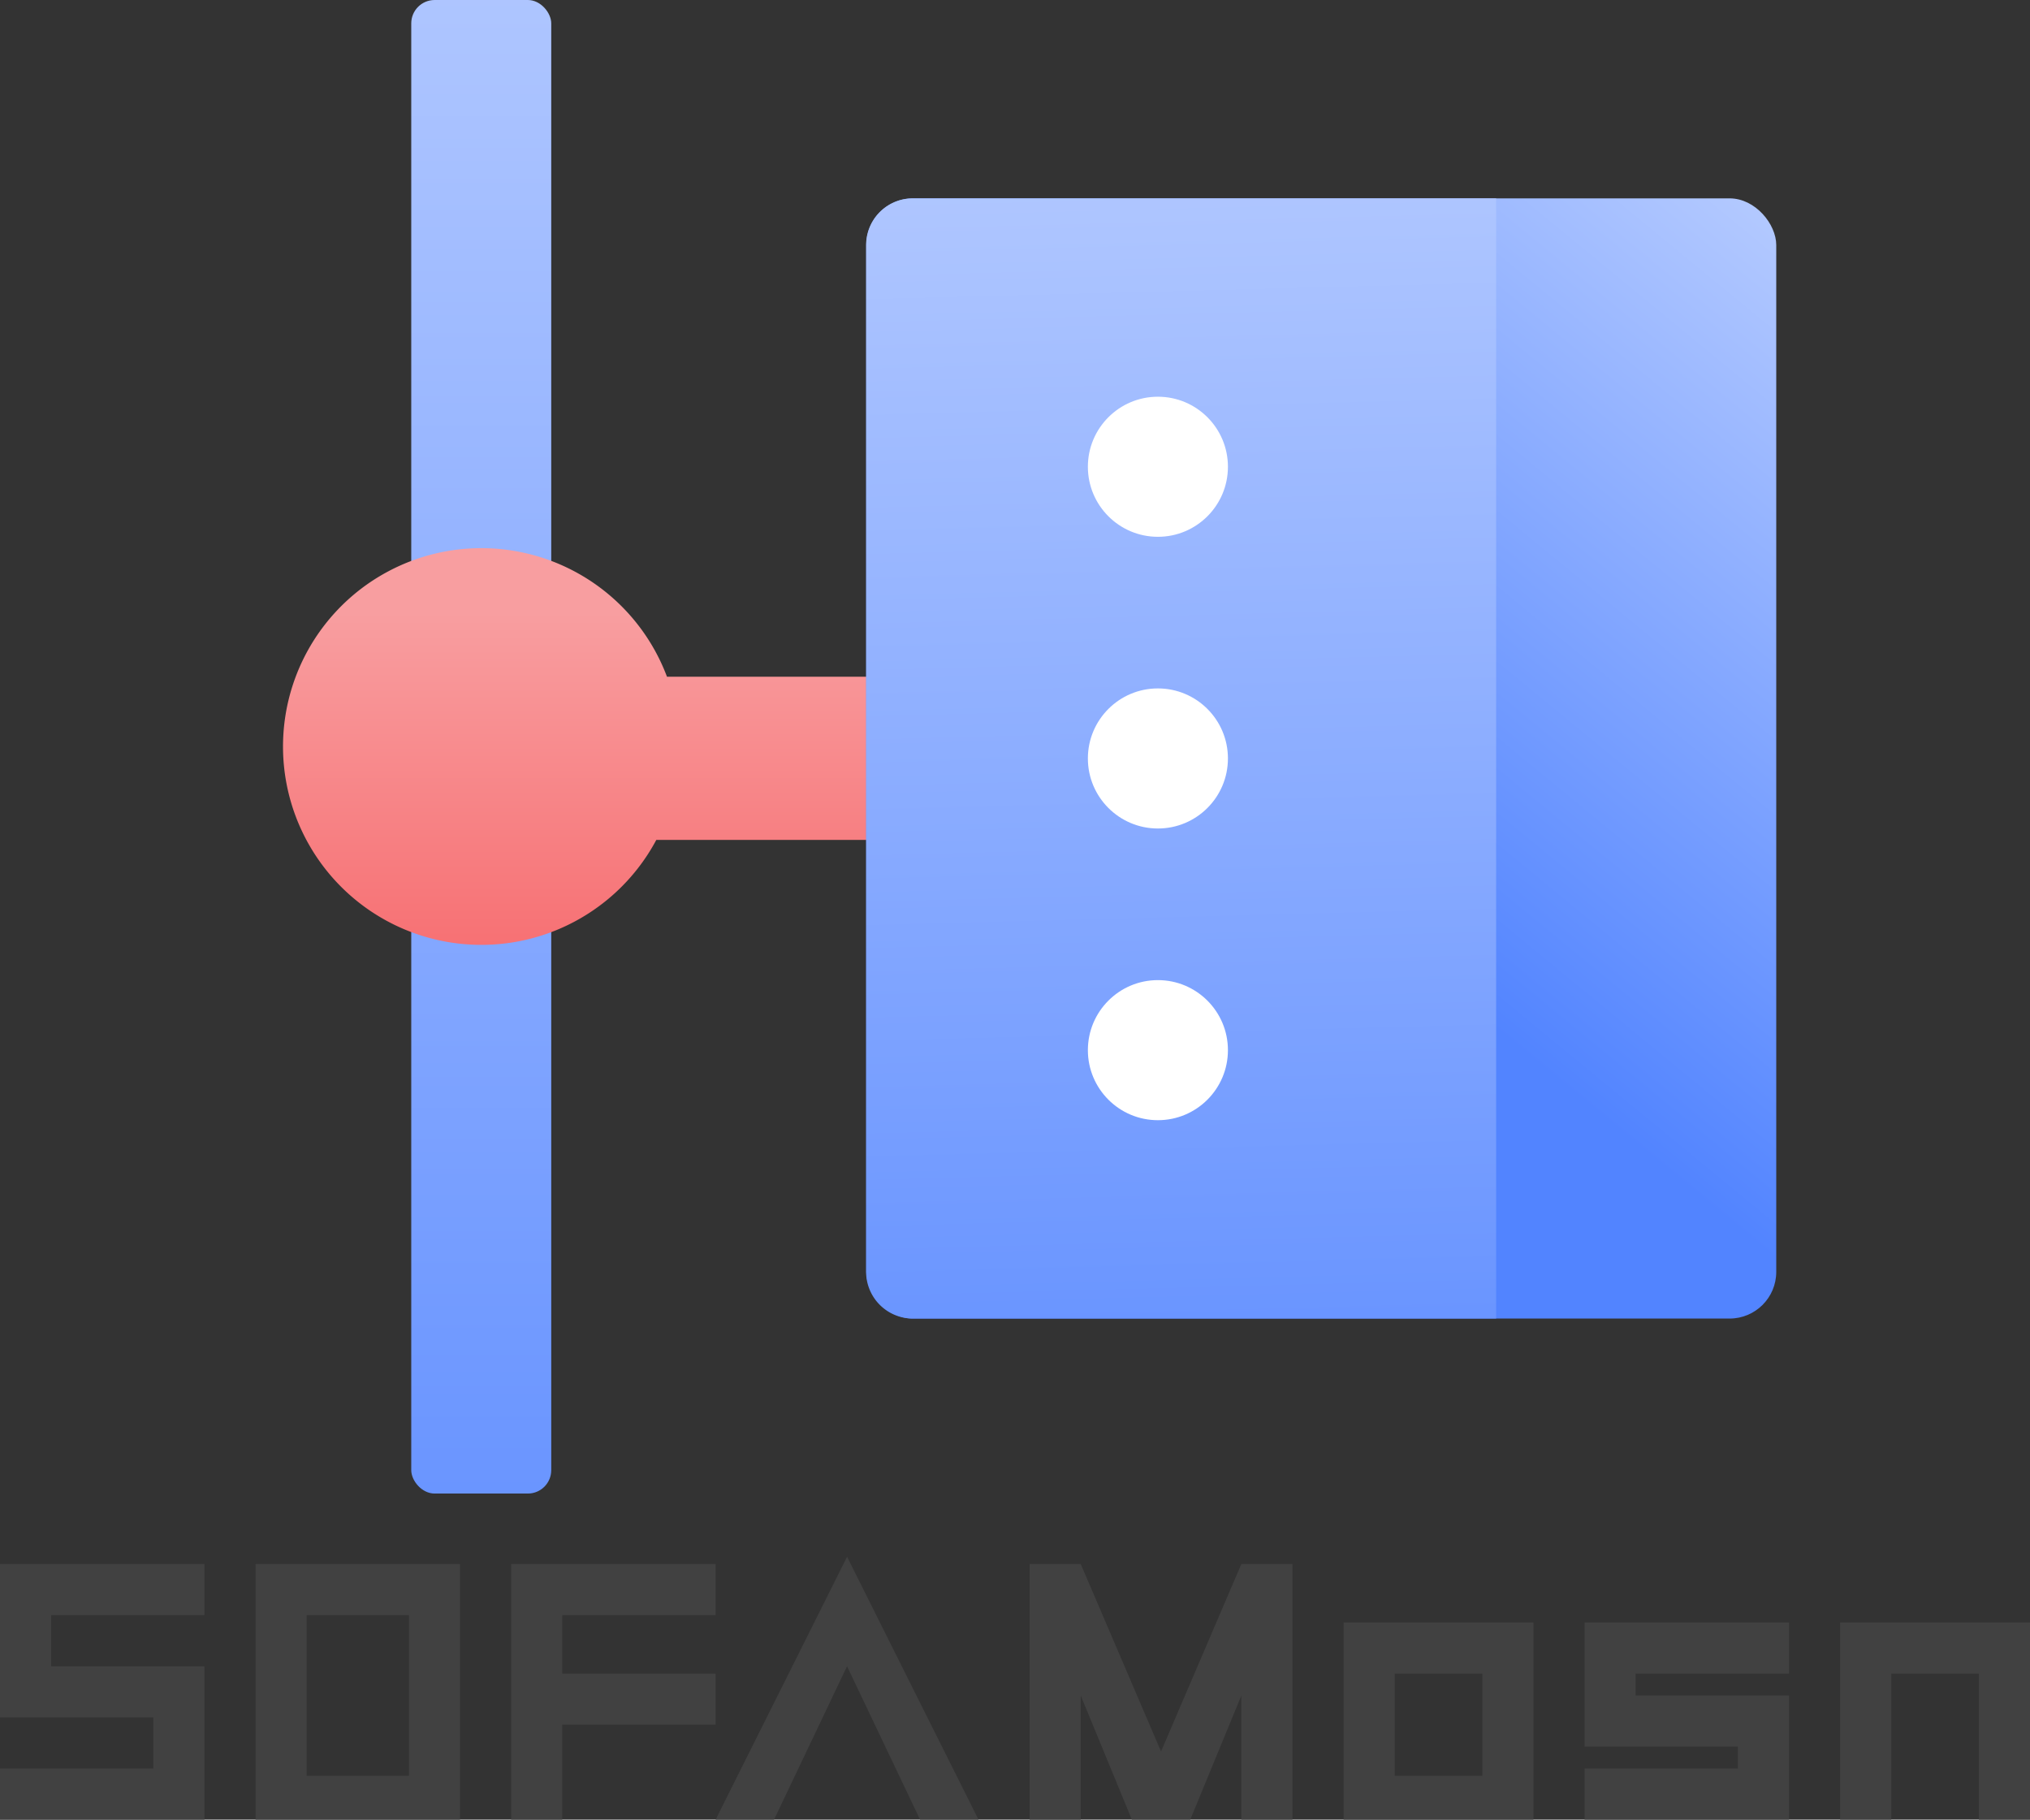 <svg xmlns="http://www.w3.org/2000/svg" xmlns:xlink="http://www.w3.org/1999/xlink" viewBox="0 0 278 249.15"><rect x="0" y="0" width="278" height="249.15" fill="#333333" stroke="none"/><defs><style>.cls-1{fill:#414141;}.cls-2{fill:none;}.cls-3{fill:url(#未命名的渐变_33);}.cls-4{fill:url(#未命名的渐变_31);}.cls-5{fill:url(#未命名的渐变_33-2);}.cls-6{fill:url(#未命名的渐变_33-3);}.cls-7{fill:#fff;}</style><linearGradient id="未命名的渐变_33" x1="-400.02" y1="524.16" x2="-400.02" y2="528.24" gradientTransform="matrix(12, 0, 0, -128, 4866.13, 67369.39)" gradientUnits="userSpaceOnUse"><stop offset="0" stop-color="#5284ff"/><stop offset="1" stop-color="#fff"/></linearGradient><linearGradient id="未命名的渐变_31" x1="-421.77" y1="551.35" x2="-421.77" y2="550.01" gradientTransform="matrix(65, 0, 0, -34, 27506.04, 18829.77)" gradientUnits="userSpaceOnUse"><stop offset="0" stop-color="#f89ea0"/><stop offset="1" stop-color="#f77174"/></linearGradient><linearGradient id="未命名的渐变_33-2" x1="-422.28" y1="528.44" x2="-421.05" y2="530.27" gradientTransform="matrix(78, 0, 0, -96, 33111.93, 50846.26)" xlink:href="#未命名的渐变_33"/><linearGradient id="未命名的渐变_33-3" x1="-420.22" y1="527.2" x2="-420.28" y2="531.27" gradientTransform="matrix(54, 0, 0, -96, 22854.91, 50846.26)" xlink:href="#未命名的渐变_33"/></defs><title>12资源 38888</title><g id="图层_2" data-name="图层 2"><g id="图层_1-2" data-name="图层 1"><polygon class="cls-1" points="0 235.15 21 235.15 21 242.15 0 242.15 0 249.15 28 249.15 28 228.15 7 228.15 7 221.15 28 221.15 28 214.15 0 214.15 0 235.15"/><polygon class="cls-1" points="217 239.15 238 239.15 238 242.15 217 242.15 217 249.15 245 249.15 245 232.15 224 232.15 224 229.15 245 229.15 245 222.15 217 222.15 217 239.15"/><polygon class="cls-1" points="159 239.82 148 214.15 141 214.15 141 249.15 148 249.15 148 232.15 155 249.15 163 249.15 170 232.15 170 249.15 177 249.15 177 214.15 170 214.15 159 239.82"/><polygon class="cls-1" points="273 222.15 259 222.15 252 222.15 252 249.15 259 249.15 259 229.15 271 229.15 271 249.15 278 249.15 278 222.15 273 222.15"/><path class="cls-1" d="M35,214.15v35H63v-35Zm21,29H42v-22H56Z"/><polygon class="cls-1" points="98 229.15 77 229.15 77 221.15 98 221.15 98 214.15 70 214.15 70 249.15 77 249.15 77 236.15 98 236.15 98 229.15"/><polygon class="cls-1" points="98 249.15 106 249.15 116 228.15 126 249.15 134 249.15 116 213.15 98 249.15"/><path class="cls-1" d="M184,222.15v27h26v-27Zm19,21H191v-14h12Z"/><rect id="Rectangle-Copy-3" class="cls-2" x="38.75" width="204.5" height="204.5"/><rect id="path-114" class="cls-3" x="56.32" width="19.17" height="204.5" rx="3.2" ry="3.2"/><path id="path-118" class="cls-4" d="M91.33,92.66H142.6V115H89.88a27.16,27.16,0,1,1,1.45-22.37Z"/><rect id="path-122" class="cls-5" x="118.63" y="27.16" width="124.62" height="153.38" rx="6.39" ry="6.39"/><path id="path-126" class="cls-6" d="M125,27.16h79.89V180.54H125a6.4,6.4,0,0,1-6.39-6.4V33.55A6.39,6.39,0,0,1,125,27.16Z"/><circle id="Oval-Copy-11" class="cls-7" cx="158.57" cy="63.91" r="9.59"/><circle id="Oval-Copy-12" class="cls-7" cx="158.57" cy="103.85" r="9.59"/><circle id="Oval-Copy-13" class="cls-7" cx="158.57" cy="143.79" r="9.59"/></g></g></svg>